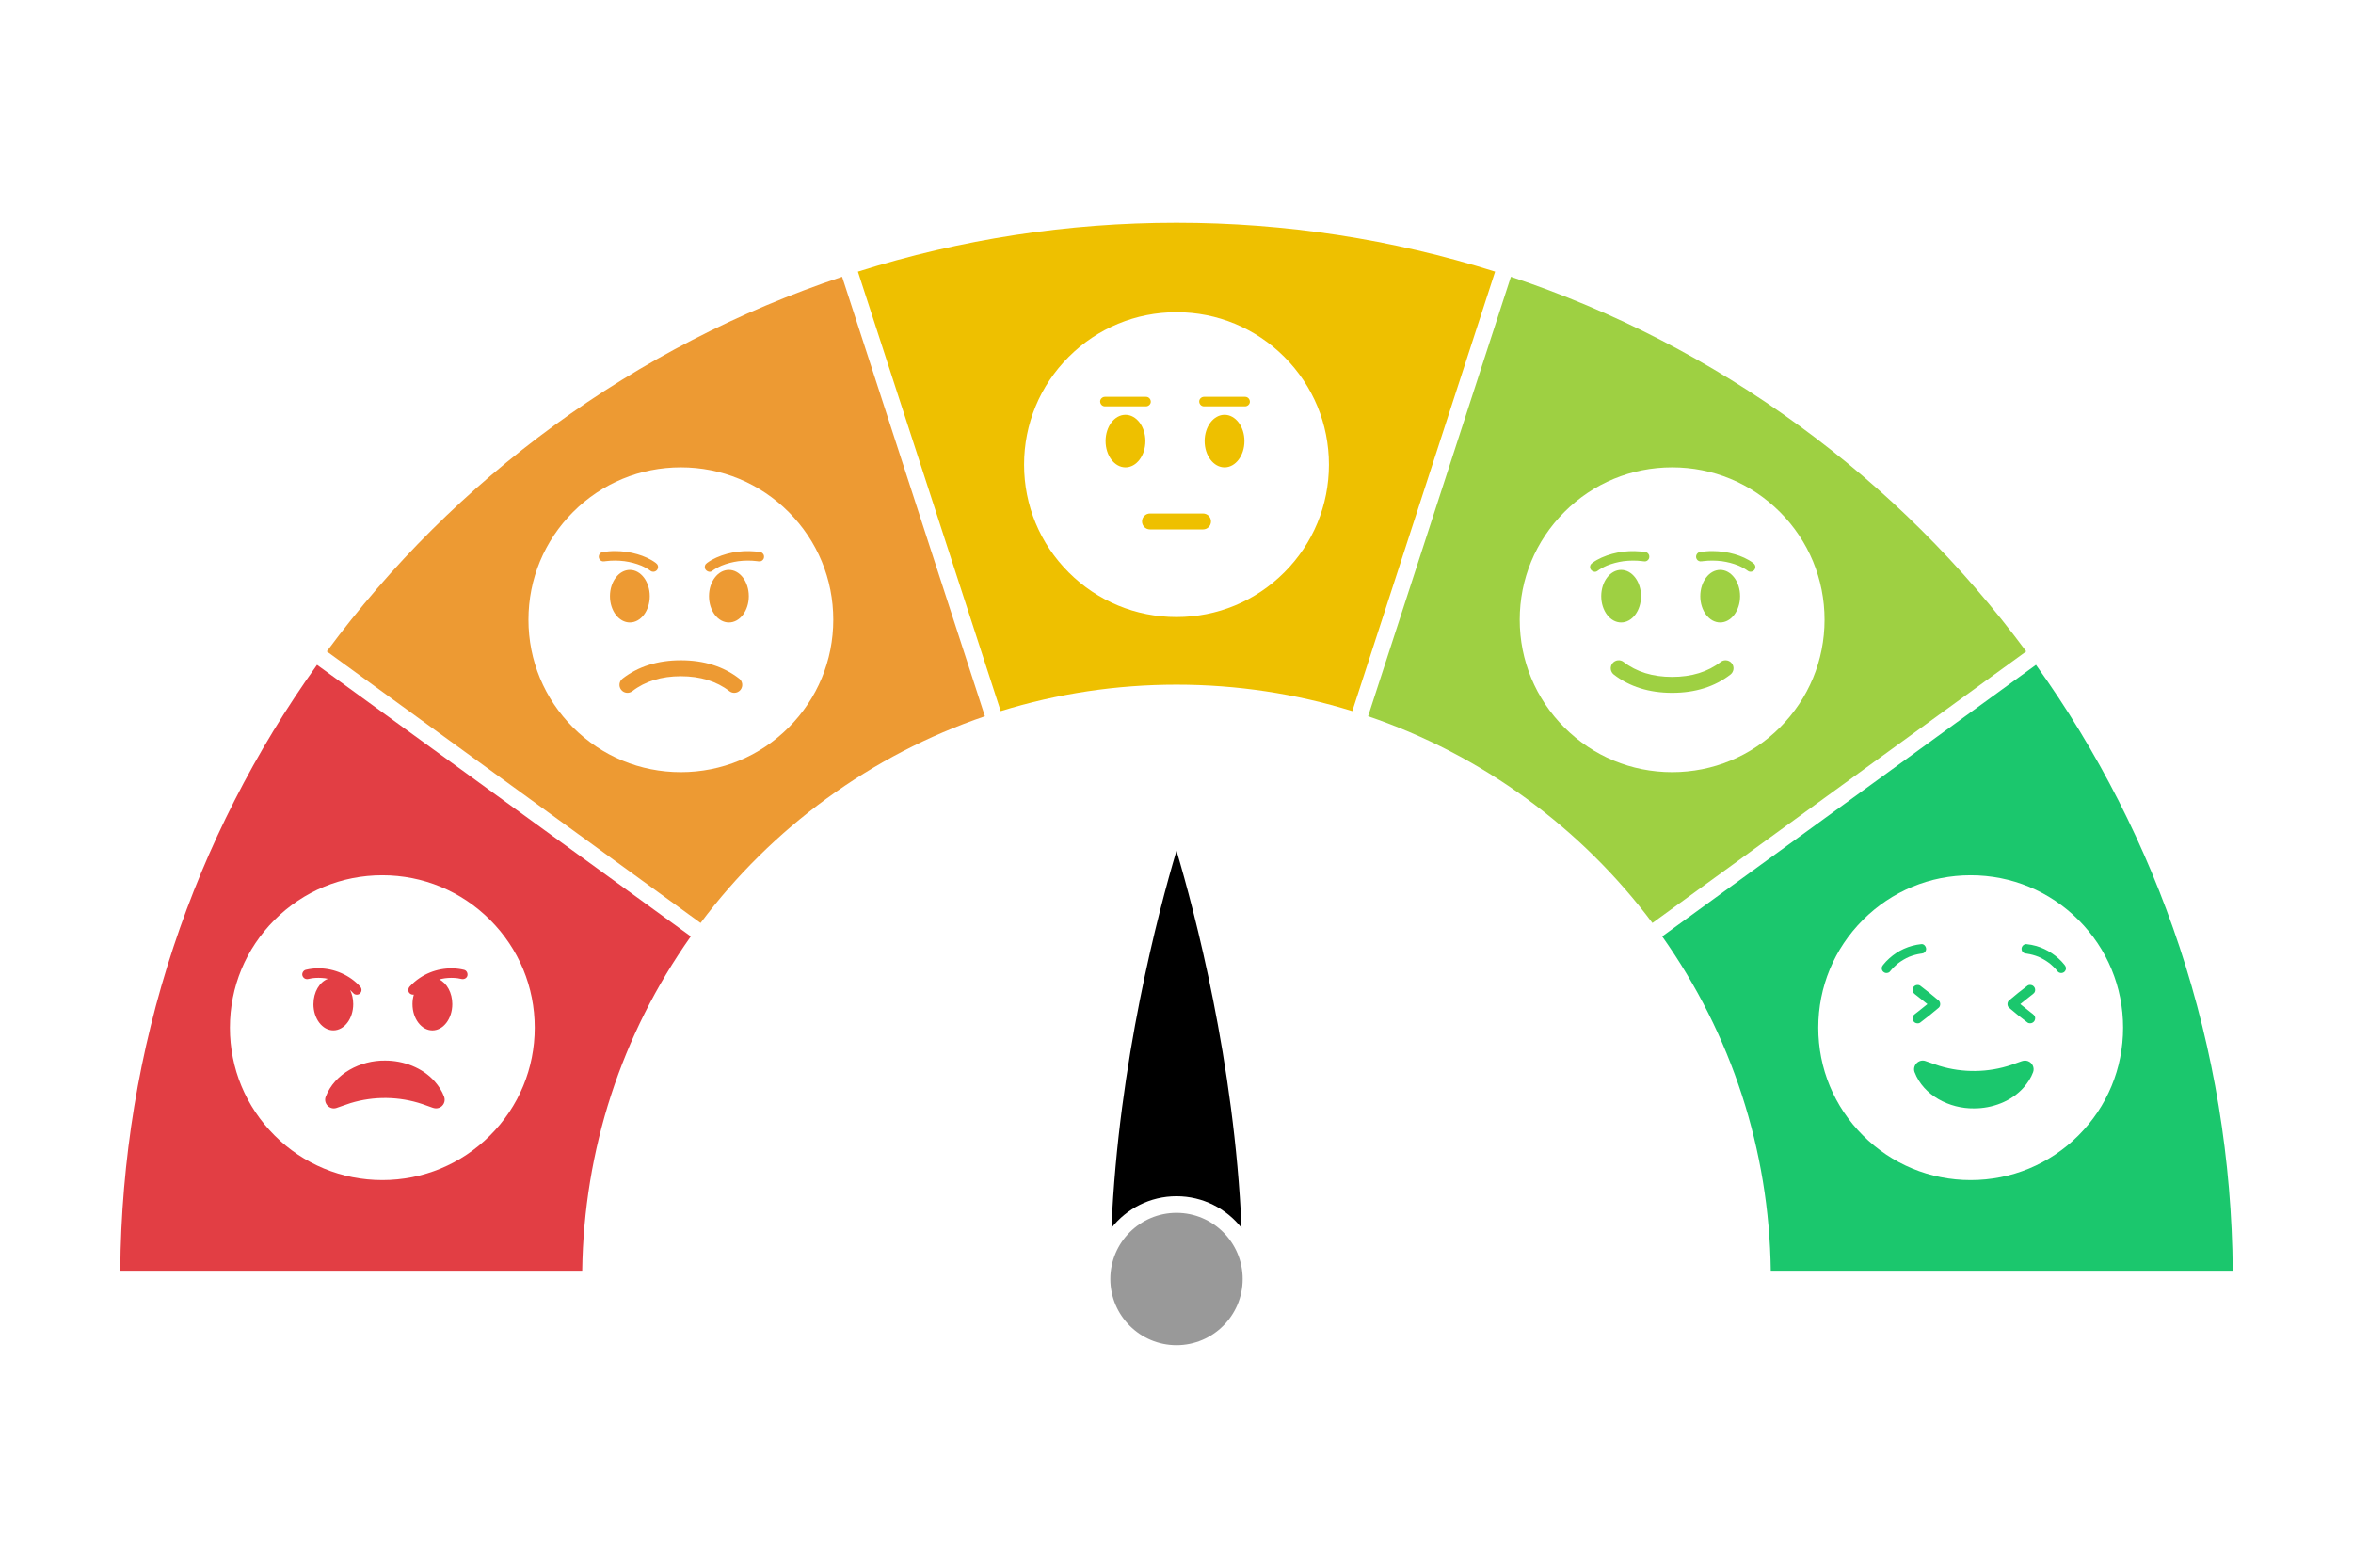 <?xml version="1.0" encoding="UTF-8"?>
<svg xmlns="http://www.w3.org/2000/svg" version="1.1" viewBox="0 0 2200 1466">
  <defs>
    <style>
      .cls-1 {
        fill: #ed9a33;
      }

      .cls-1, .cls-2, .cls-3, .cls-4, .cls-5, .cls-6, .cls-7, .cls-8 {
        stroke-width: 0px;
      }

      .cls-2 {
        fill: #9ed042;
      }

      .cls-3 {
        fill: #999;
      }

      .cls-4 {
        fill: #000;
      }

      .cls-5 {
        fill: #e23e44;
      }

      .cls-6 {
        fill: #eec000;
      }

      .cls-7 {
        fill: #fff;
      }

      .cls-8 {
        fill: #1bc76d;
      }
    </style>
  </defs>
  <g id="background">
    <rect class="cls-7" y="0" width="2200" height="1466"/>
  </g>
  <g id="Objects">
    <g>
      <g>
        <path class="cls-3" d="M1100,1257.73c-34.11,0-61.86-27.75-61.86-61.86s27.75-61.86,61.86-61.86,61.86,27.75,61.86,61.86-27.75,61.86-61.86,61.86Z"/>
        <path class="cls-4" d="M1100,1118.47c-24.65,0-46.62,11.6-60.81,29.6,6.71-154.94,43.77-295.34,60.81-352.7,17,57.25,54.09,197.7,60.81,352.7-14.18-18.01-36.16-29.6-60.81-29.6Z"/>
      </g>
      <g>
        <path class="cls-5" d="M544.37,1188.1H112.44c.8-103.52,17.53-205.34,49.77-302.76,31.15-94.13,76.29-182.82,134.21-263.71l349.47,253.91c-64.99,91.91-99.99,199.65-101.53,312.56Z"/>
        <path class="cls-1" d="M772.66,746.78c-44.83,32.74-84.38,71.81-117.62,116.2l-265.71-193.05-83.76-60.86c59.85-80.9,131.37-151.98,212.69-211.35,82.34-60.12,172.84-106.84,269.11-138.93l82.29,253.26,51.22,157.64c-52.98,18.03-102.8,43.95-148.21,77.1Z"/>
        <path class="cls-6" d="M935.64,664.89l-113.2-348.41-20.3-62.49c96-30.34,196.18-45.72,297.87-45.72s201.85,15.38,297.87,45.71l-133.51,410.9c-53.05-16.4-108.29-24.71-164.35-24.71s-111.32,8.31-164.36,24.71Z"/>
        <path class="cls-2" d="M1427.34,746.77c-45.41-33.16-95.23-59.07-148.21-77.09l116.99-360.06,16.52-50.84c96.28,32.1,186.77,78.82,269.11,138.94,81.32,59.37,152.84,130.45,212.69,211.35l-239.13,173.75-110.34,80.16c-33.25-44.39-72.79-83.46-117.63-116.2Z"/>
        <path class="cls-8" d="M1655.63,1188.1c-1.54-112.91-36.53-220.66-101.53-312.56l349.47-253.91c57.92,80.9,103.06,169.58,134.21,263.71,32.24,97.42,48.97,199.24,49.77,302.76h-431.93Z"/>
        <path class="cls-7" d="M291.48,914.7c.14-.02.28-.04.42-.05.25-.04.51-.08.77-.11-.4.05-.8.1-1.19.17ZM303.02,914.55c.25.03.5.07.75.11.14.01.29.03.43.05-.39-.05-.79-.11-1.18-.17ZM303.02,914.55c.25.03.5.07.75.11.14.01.29.03.43.05-.39-.05-.79-.11-1.18-.17ZM291.48,914.7c.14-.02.28-.04.42-.05.25-.04.51-.08.77-.11-.4.05-.8.1-1.19.17ZM291.48,914.7c.14-.02.28-.04.42-.05.25-.04.51-.08.77-.11-.4.05-.8.1-1.19.17ZM303.02,914.55c.25.03.5.07.75.11.14.01.29.03.43.05-.39-.05-.79-.11-1.18-.17ZM303.77,914.67c.14.01.29.03.43.05-.39-.05-.79-.11-1.18-.17.25.03.5.07.75.11ZM291.9,914.65c.25-.04.51-.08.77-.11-.4.05-.8.1-1.19.17.14-.02.28-.04.42-.05ZM458.23,860.11c-26.91-26.92-62.7-41.74-100.76-41.74s-73.84,14.82-100.76,41.74c-26.91,26.91-41.74,62.7-41.74,100.76s14.83,73.84,41.74,100.76c26.92,26.91,62.7,41.74,100.76,41.74s73.85-14.83,100.76-41.74c26.92-26.92,41.74-62.7,41.74-100.76s-14.82-73.85-41.74-100.76ZM293.08,938.83c0-11.25,5.73-20.74,13.55-23.64-.95-.21-1.91-.38-2.87-.53-3.94-.5-7.92-.52-11.87-.02-1.23.2-2.43.43-3.64.71-2.42.58-4.71-.75-5.48-3.11-.71-2.24.85-4.94,3.12-5.48,4.01-.95,8.16-1.44,12.28-1.4,14.42.13,28.9,6.31,38.57,17.07,1.67,1.85,1.71,4.44,0,6.3-1.56,1.71-4.73,1.74-6.3,0-.98-1.1-2.01-2.14-3.09-3.13,1.85,3.81,2.92,8.35,2.92,13.21,0,13.57-8.32,24.58-18.6,24.58s-18.61-11.01-18.61-24.58ZM410.45,1035.84c-2.06.77-4.11.54-6.05-.16-3.19-1.06-6.23-2.27-9.35-3.31-21.71-7.34-45.49-7.65-67.4-.94-4.41,1.34-8.75,3.16-13.19,4.55-6.28,1.99-12.26-4.36-9.95-10.48,8.36-21.91,32.78-34.14,55.39-33.85,17.15-.11,35.22,6.56,46.66,19.63,3.68,4.22,6.8,8.95,8.72,14.22,1.52,4.19-.64,8.82-4.84,10.34ZM437.02,912.25c-.55,2.4-3.21,3.64-5.48,3.11-1.18-.28-2.38-.52-3.58-.7-3.96-.51-7.95-.5-11.91.01-1.79.27-3.57.64-5.32,1.11,7.1,3.46,12.17,12.49,12.17,23.06,0,13.57-8.33,24.58-18.61,24.58s-18.61-11.01-18.61-24.58c0-3.12.45-6.11,1.25-8.85-1.38.19-2.86-.29-3.88-1.23-1.83-1.69-1.55-4.57,0-6.3,2.75-3.05,5.92-5.74,9.33-8.03,11.99-8.13,27.44-11,41.53-7.64,2.42.58,3.62,3.19,3.11,5.48ZM303.02,914.55c.25.03.5.07.75.11.14.01.29.03.43.05-.39-.05-.79-.11-1.18-.17ZM291.48,914.7c.14-.02.28-.04.42-.05.25-.04.51-.08.77-.11-.4.05-.8.1-1.19.17ZM291.48,914.7c.14-.02.28-.04.42-.05.25-.04.51-.08.77-.11-.4.05-.8.1-1.19.17ZM303.02,914.55c.25.03.5.07.75.11.14.01.29.03.43.05-.39-.05-.79-.11-1.18-.17ZM303.02,914.55c.25.03.5.07.75.11.14.01.29.03.43.05-.39-.05-.79-.11-1.18-.17ZM291.48,914.7c.14-.02.28-.04.42-.05.25-.04.51-.08.77-.11-.4.05-.8.1-1.19.17Z"/>
        <path class="cls-7" d="M674.19,529.06c.12-.05.24-.1.36-.14.23-.1.47-.21.69-.3-.35.14-.7.3-1.06.45ZM689.64,524.8c.22-.03.42-.05.64-.07.18-.03.36-.06.54-.08l-1.18.16ZM689.64,524.8c.22-.03.42-.05.64-.07.18-.03.36-.06.54-.08l-1.18.16ZM674.19,529.06c.12-.05.24-.1.36-.14.23-.1.47-.21.69-.3-.35.14-.7.3-1.06.45ZM583.43,524.64c.18.02.36.05.54.08.22.02.42.04.64.07-.39-.05-.79-.1-1.18-.16ZM599.01,528.62c.23.09.47.2.69.3.12.04.24.09.36.14-.35-.14-.7-.3-1.06-.45ZM674.19,529.06c.12-.05.24-.1.36-.14.23-.1.47-.21.69-.3-.35.14-.7.3-1.06.45ZM689.64,524.8c.22-.03.42-.05.64-.07.18-.03.36-.06.54-.08l-1.18.16ZM689.64,524.8c.22-.03.42-.05.64-.07.18-.03.36-.06.54-.08l-1.18.16ZM674.56,528.92c.23-.1.47-.21.69-.3-.35.14-.7.3-1.06.45.12-.05.24-.1.36-.14ZM599.01,528.62c.23.09.47.2.69.3.12.04.24.09.36.14-.35-.14-.7-.3-1.06-.45ZM583.97,524.72c.22.02.42.04.64.07-.39-.05-.79-.1-1.18-.16.18.02.36.05.54.08ZM737.36,478.7c-26.91-26.91-62.69-41.74-100.76-41.74s-73.84,14.83-100.76,41.74c-26.91,26.92-41.74,62.7-41.74,100.76s14.83,73.85,41.74,100.76c26.92,26.92,62.7,41.74,100.76,41.74s73.85-14.82,100.76-41.74c26.92-26.91,41.75-62.69,41.75-100.76s-14.83-73.84-41.75-100.76ZM565.48,524.82c-1.24.2-2.3.14-3.43-.46-1.03-.54-1.7-1.58-2.04-2.66-.35-1.07-.11-2.47.45-3.43.51-.86,1.63-1.88,2.66-2.04,4.04-.64,8.1-1,12.19-.98,6.93.03,13.95.99,20.6,2.93,6.06,1.76,12.05,4.35,17.16,8.11.98.72,1.67,1.49,2.05,2.66.37,1.14.09,2.39-.45,3.43-.52.96-1.64,1.76-2.66,2.04-1,.28-2.56.2-3.43-.45-2.75-2.03-5.76-3.69-8.88-5.05-5.03-2.07-10.33-3.43-15.73-4.19-5.82-.74-11.73-.78-17.55-.05-.31.04-.62.09-.94.14ZM570.31,557.43c0-13.57,8.33-24.57,18.61-24.57s18.6,11,18.6,24.57-8.32,24.57-18.6,24.57-18.61-11-18.61-24.57ZM692.45,644.92c-1.47,1.89-3.68,2.89-5.9,2.89-1.59,0-3.2-.51-4.57-1.56-11.97-9.27-27.24-13.98-45.37-13.98s-33.41,4.71-45.39,13.98c-3.25,2.53-7.93,1.93-10.46-1.33-2.52-3.25-1.93-7.94,1.34-10.46,14.65-11.35,32.99-17.1,54.51-17.1s39.86,5.76,54.5,17.1c3.26,2.52,3.85,7.21,1.34,10.46ZM681.51,582c-10.27,0-18.6-11-18.6-24.57s8.32-24.57,18.6-24.57,18.61,11,18.61,24.57-8.33,24.57-18.61,24.57ZM714.24,521.7c-.24,1.07-1.12,2.12-2.04,2.66-1.11.65-2.21.64-3.43.46-.32-.05-.63-.1-.94-.14-5.82-.72-11.73-.68-17.55.05-5.39.77-10.7,2.12-15.73,4.19-3.13,1.37-6.13,3.02-8.88,5.05-2,1.47-4.89.26-6.09-1.59-.6-.95-.74-2.37-.45-3.43.33-1.2,1.08-1.96,2.05-2.66,2.65-1.96,5.53-3.57,8.54-4.91,12.93-5.76,27.46-7.34,41.4-5.15,1.12.18,2.07,1.13,2.66,2.04.65,1.01.7,2.29.45,3.43ZM689.64,524.8c.22-.03.42-.05.64-.07.18-.03.36-.06.54-.08l-1.18.16ZM674.19,529.06c.12-.05.24-.1.36-.14.23-.1.47-.21.69-.3-.35.14-.7.3-1.06.45ZM599.01,528.62c.23.09.47.2.69.3.12.04.24.09.36.14-.35-.14-.7-.3-1.06-.45ZM583.43,524.64c.18.02.36.05.54.08.22.02.42.04.64.07-.39-.05-.79-.1-1.18-.16ZM583.43,524.64c.18.02.36.05.54.08.22.02.42.04.64.07-.39-.05-.79-.1-1.18-.16ZM599.01,528.62c.23.09.47.2.69.3.12.04.24.09.36.14-.35-.14-.7-.3-1.06-.45ZM674.19,529.06c.12-.05.24-.1.36-.14.23-.1.47-.21.69-.3-.35.14-.7.3-1.06.45ZM689.64,524.8c.22-.03.42-.05.64-.07.18-.03.36-.06.54-.08l-1.18.16ZM689.64,524.8c.22-.03.42-.05.64-.07.18-.03.36-.06.54-.08l-1.18.16ZM674.19,529.06c.12-.05.24-.1.36-.14.23-.1.47-.21.69-.3-.35.14-.7.3-1.06.45ZM599.01,528.62c.23.09.47.2.69.3.12.04.24.09.36.14-.35-.14-.7-.3-1.06-.45ZM583.43,524.64c.18.02.36.05.54.08.22.02.42.04.64.07-.39-.05-.79-.1-1.18-.16ZM674.19,529.06c.12-.05.24-.1.36-.14.23-.1.47-.21.69-.3-.35.14-.7.3-1.06.45ZM689.64,524.8c.22-.03.42-.05.64-.07.18-.03.36-.06.54-.08l-1.18.16ZM689.64,524.8c.22-.03.42-.05.64-.07.18-.03.36-.06.54-.08l-1.18.16ZM674.19,529.06c.12-.05.24-.1.36-.14.23-.1.47-.21.69-.3-.35.14-.7.3-1.06.45Z"/>
        <path class="cls-7" d="M1200.76,333.67c-26.92-26.91-62.7-41.74-100.76-41.74s-73.84,14.83-100.76,41.74c-26.91,26.92-41.74,62.7-41.74,100.76s14.83,73.85,41.74,100.76c26.92,26.92,62.7,41.74,100.76,41.74s73.84-14.82,100.76-41.74c26.91-26.91,41.74-62.69,41.74-100.76s-14.83-73.84-41.74-100.76ZM1028.62,375.49c-.1-2.4,2.12-4.45,4.45-4.45h38.46c2.5,0,4.34,2.04,4.44,4.45.11,2.4-2.12,4.45-4.44,4.45h-38.46c-2.5,0-4.34-2.04-4.45-4.45ZM1052.3,436.97c-10.27,0-18.6-11-18.6-24.57s8.32-24.57,18.6-24.57,18.61,11,18.61,24.57-8.32,24.57-18.61,24.57ZM1124.79,495.01h-49.57c-4.12,0-7.45-3.34-7.45-7.45s3.33-7.45,7.45-7.45h49.57c4.12,0,7.45,3.33,7.45,7.45s-3.33,7.45-7.45,7.45ZM1144.91,436.97c-10.28,0-18.61-11-18.61-24.57s8.32-24.57,18.61-24.57,18.6,11,18.6,24.57-8.32,24.57-18.6,24.57ZM1164.14,379.94h-38.46c-2.5,0-4.34-2.04-4.44-4.45-.11-2.4,2.12-4.45,4.44-4.45h38.46c2.5,0,4.34,2.04,4.45,4.45.1,2.4-2.12,4.45-4.45,4.45Z"/>
        <path class="cls-7" d="M1501.85,529.06c.17-.07.32-.13.49-.19.2-.09.38-.18.58-.26-.35.14-.7.3-1.07.45ZM1517.3,524.8c.23-.03.46-.06.68-.08.17-.02.34-.05.51-.07-.39.05-.8.1-1.19.16ZM1534.99,524.6c.17.02.33.04.5.07.23.02.46.05.68.08-.39-.05-.79-.1-1.18-.16ZM1534.99,524.6c.17.02.33.04.5.07.23.02.46.05.68.08-.39-.05-.79-.1-1.18-.16ZM1517.3,524.8c.23-.03.46-.06.68-.08.17-.02.34-.05.51-.07-.39.05-.8.1-1.19.16ZM1501.85,529.06c.17-.07.32-.13.49-.19.2-.09.38-.18.58-.26-.35.14-.7.3-1.07.45ZM1501.85,529.06c.17-.07.32-.13.49-.19.2-.09.38-.18.58-.26-.35.14-.7.3-1.07.45ZM1517.3,524.8c.23-.03.46-.06.68-.08.17-.02.34-.05.51-.07-.39.05-.8.1-1.19.16ZM1534.99,524.6c.17.02.33.04.5.07.23.02.46.05.68.08-.39-.05-.79-.1-1.18-.16ZM1534.99,524.6c.17.02.33.04.5.07.23.02.46.05.68.08-.39-.05-.79-.1-1.18-.16ZM1517.3,524.8c.23-.03.46-.06.68-.08.17-.02.34-.05.51-.07-.39.05-.8.1-1.19.16ZM1501.85,529.06c.17-.07.32-.13.49-.19.2-.09.38-.18.58-.26-.35.14-.7.3-1.07.45ZM1501.85,529.06c.17-.07.32-.13.49-.19.2-.09.38-.18.58-.26-.35.14-.7.3-1.07.45ZM1517.3,524.8c.23-.03.46-.06.68-.08.17-.02.34-.05.51-.07-.39.05-.8.1-1.19.16ZM1534.99,524.6c.17.02.33.04.5.07.23.02.46.05.68.08-.39-.05-.79-.1-1.18-.16ZM1591.67,524.76c.24-.03.49-.06.72-.08.16-.03.31-.05.47-.07-.39.05-.8.1-1.19.16ZM1609.36,524.64c.18.02.36.05.54.08.22.02.42.04.64.07-.39-.05-.79-.1-1.18-.16ZM1624.92,528.62c.2.08.38.17.58.26.17.05.32.11.49.19-.35-.14-.71-.3-1.07-.45ZM1624.92,528.62c.2.08.38.17.58.26.17.05.32.11.49.19-.35-.14-.71-.3-1.07-.45ZM1609.36,524.64c.18.02.36.05.54.08.22.02.42.04.64.07-.39-.05-.79-.1-1.18-.16ZM1591.67,524.76c.24-.03.49-.06.72-.08.16-.03.31-.05.47-.07-.39.05-.8.1-1.19.16ZM1534.99,524.6c.17.02.33.04.5.07.23.02.46.05.68.08-.39-.05-.79-.1-1.18-.16ZM1517.3,524.8c.23-.03.46-.06.68-.08.17-.02.34-.05.51-.07-.39.05-.8.1-1.19.16ZM1501.85,529.06c.17-.07.32-.13.49-.19.2-.09.38-.18.58-.26-.35.14-.7.3-1.07.45ZM1501.85,529.06c.17-.07.32-.13.49-.19.2-.09.38-.18.58-.26-.35.14-.7.3-1.07.45ZM1517.3,524.8c.23-.03.46-.06.68-.08.17-.02.34-.05.51-.07-.39.05-.8.1-1.19.16ZM1534.99,524.6c.17.02.33.04.5.07.23.02.46.05.68.08-.39-.05-.79-.1-1.18-.16ZM1591.67,524.76c.24-.03.49-.06.72-.08.16-.03.31-.05.47-.07-.39.05-.8.1-1.19.16ZM1609.36,524.64c.18.02.36.05.54.08.22.02.42.04.64.07-.39-.05-.79-.1-1.18-.16ZM1624.92,528.62c.2.08.38.17.58.26.17.05.32.11.49.19-.35-.14-.71-.3-1.07-.45ZM1624.92,528.62c.2.08.38.17.58.26.17.05.32.11.49.19-.35-.14-.71-.3-1.07-.45ZM1609.36,524.64c.18.02.36.05.54.08.22.02.42.04.64.07-.39-.05-.79-.1-1.18-.16ZM1591.67,524.76c.24-.03.49-.06.72-.08.16-.03.31-.05.47-.07-.39.05-.8.1-1.19.16ZM1534.99,524.6c.17.02.33.04.5.07.23.02.46.05.68.08-.39-.05-.79-.1-1.18-.16ZM1517.3,524.8c.23-.03.46-.06.68-.08.17-.02.34-.05.51-.07-.39.05-.8.1-1.19.16ZM1501.85,529.06c.17-.07.32-.13.49-.19.2-.09.38-.18.58-.26-.35.14-.7.3-1.07.45ZM1501.85,529.06c.17-.07.32-.13.49-.19.2-.09.38-.18.58-.26-.35.14-.7.3-1.07.45ZM1517.3,524.8c.23-.03.46-.06.68-.08.17-.02.34-.05.51-.07-.39.05-.8.1-1.19.16ZM1534.99,524.6c.17.02.33.04.5.07.23.02.46.05.68.08-.39-.05-.79-.1-1.18-.16ZM1591.67,524.76c.24-.03.49-.06.72-.08.16-.03.31-.05.47-.07-.39.05-.8.1-1.19.16ZM1609.36,524.64c.18.02.36.05.54.08.22.02.42.04.64.07-.39-.05-.79-.1-1.18-.16ZM1624.92,528.62c.2.08.38.17.58.26.17.05.32.11.49.19-.35-.14-.71-.3-1.07-.45ZM1624.92,528.62c.2.08.38.17.58.26.17.05.32.11.49.19-.35-.14-.71-.3-1.07-.45ZM1609.9,524.72c.22.02.42.04.64.07-.39-.05-.79-.1-1.18-.16.18.02.36.05.54.08ZM1592.39,524.67c.16-.03.31-.05.47-.07-.39.05-.8.1-1.19.16.24-.03.49-.06.72-.08ZM1534.99,524.6c.17.02.33.04.5.07.23.02.46.05.68.08-.39-.05-.79-.1-1.18-.16ZM1517.98,524.71c.17-.02.34-.05.51-.07-.39.05-.8.1-1.19.16.23-.03.46-.06.68-.08ZM1502.34,528.88c.2-.09.38-.18.58-.26-.35.14-.7.3-1.07.45.17-.07.32-.13.49-.19ZM1664.15,478.7c-26.91-26.91-62.69-41.74-100.75-41.74s-73.85,14.83-100.76,41.74c-26.92,26.92-41.75,62.7-41.75,100.76s14.83,73.85,41.75,100.76c26.91,26.92,62.69,41.74,100.76,41.74s73.84-14.82,100.75-41.74c26.92-26.91,41.75-62.69,41.75-100.76s-14.83-73.84-41.75-100.76ZM1487.25,532.38c-.61-.95-.75-2.37-.45-3.43.33-1.2,1.08-1.96,2.04-2.66,2.66-1.96,5.54-3.57,8.55-4.91,12.93-5.76,27.46-7.34,41.4-5.15,1.12.18,2.07,1.13,2.66,2.04.65,1.01.7,2.29.45,3.43-.24,1.07-1.12,2.12-2.04,2.66-1.12.65-2.22.64-3.44.46-.31-.05-.63-.1-.94-.14-5.82-.72-11.7-.68-17.51.04-5.36.77-10.62,2.1-15.64,4.16-3.17,1.38-6.2,3.04-9,5.09-2.01,1.47-4.9.26-6.09-1.59ZM1497.1,557.43c0-13.57,8.33-24.57,18.61-24.57s18.6,11,18.6,24.57-8.32,24.57-18.6,24.57-18.61-11-18.61-24.57ZM1617.9,630.72c-14.64,11.35-32.99,17.09-54.5,17.09s-39.86-5.75-54.51-17.09c-3.26-2.53-3.85-7.21-1.34-10.47,2.53-3.25,7.21-3.85,10.47-1.33,11.97,9.28,27.24,13.98,45.38,13.98s33.4-4.7,45.38-13.98c1.36-1.06,2.96-1.56,4.56-1.56,2.23,0,4.43.99,5.9,2.89,2.52,3.26,1.93,7.94-1.34,10.47ZM1608.31,582c-10.27,0-18.6-11-18.6-24.57s8.32-24.57,18.6-24.57,18.61,11,18.61,24.57-8.33,24.57-18.61,24.57ZM1640.59,532.38c-.51.96-1.63,1.76-2.66,2.04-.99.28-2.56.2-3.43-.45-2.8-2.05-5.83-3.72-9-5.09-5-2.06-10.26-3.4-15.6-4.15-5.81-.72-11.69-.78-17.51-.05-.33.04-.66.09-.98.14-1.25.2-2.31.14-3.43-.46-1.04-.54-1.7-1.58-2.05-2.66-.34-1.07-.1-2.47.46-3.43.5-.86,1.63-1.88,2.65-2.04,4.04-.64,8.11-1,12.19-.98,6.93.03,13.95.99,20.6,2.93,6.07,1.76,12.06,4.35,17.17,8.11.98.72,1.67,1.49,2.04,2.66.37,1.14.1,2.39-.45,3.43ZM1624.92,528.62c.2.08.38.17.58.26.17.05.32.11.49.19-.35-.14-.71-.3-1.07-.45ZM1609.36,524.64c.18.02.36.05.54.08.22.02.42.04.64.07-.39-.05-.79-.1-1.18-.16ZM1591.67,524.76c.24-.03.49-.06.72-.08.16-.03.31-.05.47-.07-.39.05-.8.1-1.19.16ZM1534.99,524.6c.17.02.33.04.5.07.23.02.46.05.68.08-.39-.05-.79-.1-1.18-.16ZM1517.3,524.8c.23-.03.46-.06.68-.08.17-.02.34-.05.51-.07-.39.05-.8.1-1.19.16ZM1501.85,529.06c.17-.07.32-.13.49-.19.2-.09.38-.18.58-.26-.35.14-.7.3-1.07.45ZM1501.85,529.06c.17-.07.32-.13.49-.19.2-.09.38-.18.58-.26-.35.14-.7.3-1.07.45ZM1517.3,524.8c.23-.03.46-.06.68-.08.17-.02.34-.05.51-.07-.39.05-.8.1-1.19.16ZM1534.99,524.6c.17.02.33.04.5.07.23.02.46.05.68.08-.39-.05-.79-.1-1.18-.16ZM1591.67,524.76c.24-.03.49-.06.72-.08.16-.03.31-.05.47-.07-.39.05-.8.1-1.19.16ZM1609.36,524.64c.18.02.36.05.54.08.22.02.42.04.64.07-.39-.05-.79-.1-1.18-.16ZM1624.92,528.62c.2.08.38.17.58.26.17.05.32.11.49.19-.35-.14-.71-.3-1.07-.45ZM1624.92,528.62c.2.08.38.17.58.26.17.05.32.11.49.19-.35-.14-.71-.3-1.07-.45ZM1609.36,524.64c.18.02.36.05.54.08.22.02.42.04.64.07-.39-.05-.79-.1-1.18-.16ZM1591.67,524.76c.24-.03.49-.06.72-.08.16-.03.31-.05.47-.07-.39.05-.8.1-1.19.16ZM1534.99,524.6c.17.02.33.04.5.07.23.02.46.05.68.08-.39-.05-.79-.1-1.18-.16ZM1517.3,524.8c.23-.03.46-.06.68-.08.17-.02.34-.05.51-.07-.39.05-.8.1-1.19.16ZM1501.85,529.06c.17-.07.32-.13.49-.19.2-.09.38-.18.58-.26-.35.14-.7.3-1.07.45ZM1501.85,529.06c.17-.07.32-.13.49-.19.2-.09.38-.18.58-.26-.35.14-.7.3-1.07.45ZM1517.3,524.8c.23-.03.46-.06.68-.08.17-.02.34-.05.51-.07-.39.05-.8.1-1.19.16ZM1534.99,524.6c.17.02.33.04.5.07.23.02.46.05.68.08-.39-.05-.79-.1-1.18-.16ZM1591.67,524.76c.24-.03.49-.06.72-.08.16-.03.31-.05.47-.07-.39.05-.8.1-1.19.16ZM1609.36,524.64c.18.02.36.05.54.08.22.02.42.04.64.07-.39-.05-.79-.1-1.18-.16ZM1624.92,528.62c.2.08.38.17.58.26.17.05.32.11.49.19-.35-.14-.71-.3-1.07-.45ZM1624.92,528.62c.2.08.38.17.58.26.17.05.32.11.49.19-.35-.14-.71-.3-1.07-.45ZM1609.36,524.64c.18.02.36.05.54.08.22.02.42.04.64.07-.39-.05-.79-.1-1.18-.16ZM1591.67,524.76c.24-.03.49-.06.72-.08.16-.03.31-.05.47-.07-.39.05-.8.1-1.19.16ZM1534.99,524.6c.17.02.33.04.5.07.23.02.46.05.68.08-.39-.05-.79-.1-1.18-.16ZM1517.3,524.8c.23-.03.46-.06.68-.08.17-.02.34-.05.51-.07-.39.05-.8.1-1.19.16ZM1501.85,529.06c.17-.07.32-.13.49-.19.2-.09.38-.18.58-.26-.35.14-.7.3-1.07.45ZM1501.85,529.06c.17-.07.32-.13.49-.19.2-.09.38-.18.58-.26-.35.14-.7.3-1.07.45ZM1517.3,524.8c.23-.03.46-.06.68-.08.17-.02.34-.05.51-.07-.39.05-.8.1-1.19.16ZM1534.99,524.6c.17.02.33.04.5.07.23.02.46.05.68.08-.39-.05-.79-.1-1.18-.16ZM1591.67,524.76c.24-.03.49-.06.72-.08.16-.03.31-.05.47-.07-.39.05-.8.1-1.19.16ZM1609.36,524.64c.18.02.36.05.54.08.22.02.42.04.64.07-.39-.05-.79-.1-1.18-.16ZM1624.92,528.62c.2.08.38.17.58.26.17.05.32.11.49.19-.35-.14-.71-.3-1.07-.45ZM1624.92,528.62c.2.08.38.17.58.26.17.05.32.11.49.19-.35-.14-.71-.3-1.07-.45ZM1609.36,524.64c.18.02.36.05.54.08.22.02.42.04.64.07-.39-.05-.79-.1-1.18-.16ZM1591.67,524.76c.24-.03.49-.06.72-.08.16-.03.31-.05.47-.07-.39.05-.8.1-1.19.16ZM1534.99,524.6c.17.02.33.04.5.07.23.02.46.05.68.08-.39-.05-.79-.1-1.18-.16ZM1517.3,524.8c.23-.03.46-.06.68-.08.17-.02.34-.05.51-.07-.39.05-.8.1-1.19.16ZM1501.85,529.06c.17-.07.32-.13.49-.19.2-.09.38-.18.58-.26-.35.14-.7.3-1.07.45ZM1501.85,529.06c.17-.07.32-.13.49-.19.2-.09.38-.18.58-.26-.35.14-.7.3-1.07.45ZM1517.3,524.8c.23-.03.46-.06.68-.08.17-.02.34-.05.51-.07-.39.05-.8.1-1.19.16ZM1534.99,524.6c.17.02.33.04.5.07.23.02.46.05.68.08-.39-.05-.79-.1-1.18-.16ZM1534.99,524.6c.17.02.33.04.5.07.23.02.46.05.68.08-.39-.05-.79-.1-1.18-.16ZM1517.3,524.8c.23-.03.46-.06.68-.08.17-.02.34-.05.51-.07-.39.05-.8.1-1.19.16ZM1501.85,529.06c.17-.07.32-.13.49-.19.2-.09.38-.18.58-.26-.35.14-.7.3-1.07.45Z"/>
        <path class="cls-7" d="M1894.77,891.64c.13.02.27.04.4.06.26.03.52.06.78.09-.39-.05-.79-.1-1.18-.16ZM1905.6,894.47c.12.05.25.1.37.17.24.09.47.19.69.28-.35-.14-.71-.3-1.07-.45ZM1905.97,894.63c.24.09.47.19.69.28-.35-.14-.71-.3-1.07-.45.12.05.25.1.37.17ZM1895.18,891.7c.26.03.52.06.78.09-.39-.05-.79-.1-1.18-.16.13.02.27.04.4.06ZM1943.3,860.11c-26.92-26.92-62.7-41.74-100.76-41.74s-73.85,14.82-100.76,41.74c-26.92,26.91-41.74,62.7-41.74,100.76s14.82,73.84,41.74,100.76c26.91,26.91,62.7,41.74,100.76,41.74s73.84-14.83,100.76-41.74c26.91-26.92,41.74-62.7,41.74-100.76s-14.83-73.85-41.74-100.76ZM1774.91,900.54c.05-.04.1-.08.16-.12.06-.04.09-.08.12-.1-.09.05-.33.25-.42.33.02-.01.03-.03.06-.04-.13.1-.27.22-.4.32-.39.32-.78.65-1.16.98-.77.66-1.51,1.35-2.24,2.06-1.45,1.42-2.81,2.92-4.07,4.5-.71.9-2.04,1.25-3.14,1.3-1.19.05-2.3-.53-3.15-1.3-.82-.75-1.3-2.05-1.3-3.15,0-1.27.54-2.18,1.3-3.15,1.79-2.25,3.78-4.35,5.94-6.25,4.02-3.55,8.53-6.58,13.43-8.77,5.26-2.35,10.66-3.83,16.4-4.42,2.47-.26,4.35,2.25,4.44,4.45.05,1.11-.53,2.37-1.3,3.14-.89.9-1.93,1.18-3.14,1.3-.21.02-.42.05-.63.07-3.69.54-7.3,1.53-10.76,2.92-3.61,1.56-7,3.56-10.15,5.92ZM1788.81,954.46c-.64-1-.79-2.51-.48-3.63.35-1.28,1.15-2.04,2.16-2.81.42-.32.85-.65,1.27-.97.31-.25.63-.5.95-.74,3.16-2.45,6.28-4.93,9.35-7.46-3.27-2.71-6.61-5.34-9.96-7.94-.11-.09-.23-.18-.34-.27-.42-.32-.85-.65-1.27-.97-1.04-.78-1.76-1.56-2.16-2.81-.39-1.21-.1-2.54.48-3.63.54-1.01,1.72-1.85,2.82-2.16,1.04-.28,2.71-.21,3.62.48,5.93,4.5,11.79,9.11,17.43,13.98,1.82,1.57,1.82,5.07,0,6.66-5.63,4.87-11.49,9.47-17.43,13.98-.98.75-2.47.74-3.62.47-1.2-.27-2.17-1.15-2.82-2.15ZM1900.89,1002.5c-1.93,5.26-5.05,9.98-8.72,14.21-11.45,13.08-29.53,19.75-46.67,19.63-22.61.29-47.04-11.93-55.39-33.84-2.31-6.13,3.68-12.48,9.95-10.49,4.44,1.4,8.78,3.22,13.2,4.55,21.9,6.71,45.68,6.4,67.39-.93,3.13-1.06,6.17-2.26,9.35-3.32,1.94-.69,3.99-.92,6.05-.16,4.19,1.52,6.36,6.15,4.85,10.35ZM1902.18,954.46c-.54,1.01-1.72,1.85-2.82,2.15-1.04.29-2.71.22-3.62-.47-5.93-4.5-11.79-9.11-17.43-13.98-1.82-1.57-1.82-5.08,0-6.66,5.63-4.87,11.49-9.47,17.43-13.98.98-.75,2.48-.74,3.62-.48,1.2.28,2.17,1.16,2.82,2.16.64,1,.79,2.51.48,3.63-.35,1.28-1.15,2.04-2.16,2.81-.54.41-1.08.83-1.62,1.24-3.35,2.6-6.69,5.23-9.96,7.94,3.06,2.54,6.19,5.01,9.35,7.46.21.16.41.31.61.47.54.41,1.08.83,1.62,1.24,1.04.78,1.76,1.56,2.16,2.81.39,1.21.1,2.54-.48,3.63ZM1930.33,908.47c-.75.82-2.05,1.3-3.14,1.3-1.01,0-2.48-.47-3.15-1.3-1.26-1.58-2.62-3.09-4.07-4.5-.72-.71-1.47-1.4-2.24-2.06-.41-.36-.83-.71-1.25-1.06-.08-.06-.17-.13-.25-.21-.03-.03-.06-.06-.11-.08-.03-.03-.06-.06-.1-.08.02.02.05.04.07.06-3.16-2.34-6.51-4.35-10.12-5.91-3.47-1.4-7.09-2.39-10.8-2.93-.21-.03-.41-.05-.61-.07-1.24-.12-2.24-.46-3.15-1.3-.88-.8-1.25-1.99-1.3-3.14-.05-1.11.53-2.38,1.3-3.15.72-.74,2.08-1.42,3.15-1.3,3.18.33,6.34.88,9.41,1.78,10.27,3.03,19.68,9.3,26.35,17.66.78.97,1.25,1.89,1.3,3.15.05,1.19-.52,2.3-1.3,3.15ZM1905.6,894.47c.12.05.25.1.37.17.24.09.47.19.69.28-.35-.14-.71-.3-1.07-.45ZM1894.77,891.64c.13.02.27.04.4.06.26.03.52.06.78.09-.39-.05-.79-.1-1.18-.16ZM1795.04,891.79c.26-.03.51-.06.77-.09.13-.02.28-.04.41-.06-.39.05-.79.1-1.18.16ZM1784.33,894.91c.24-.1.48-.2.72-.29l.34-.16c-.35.14-.7.3-1.07.45Z"/>
      </g>
    </g>
  </g>
</svg>
